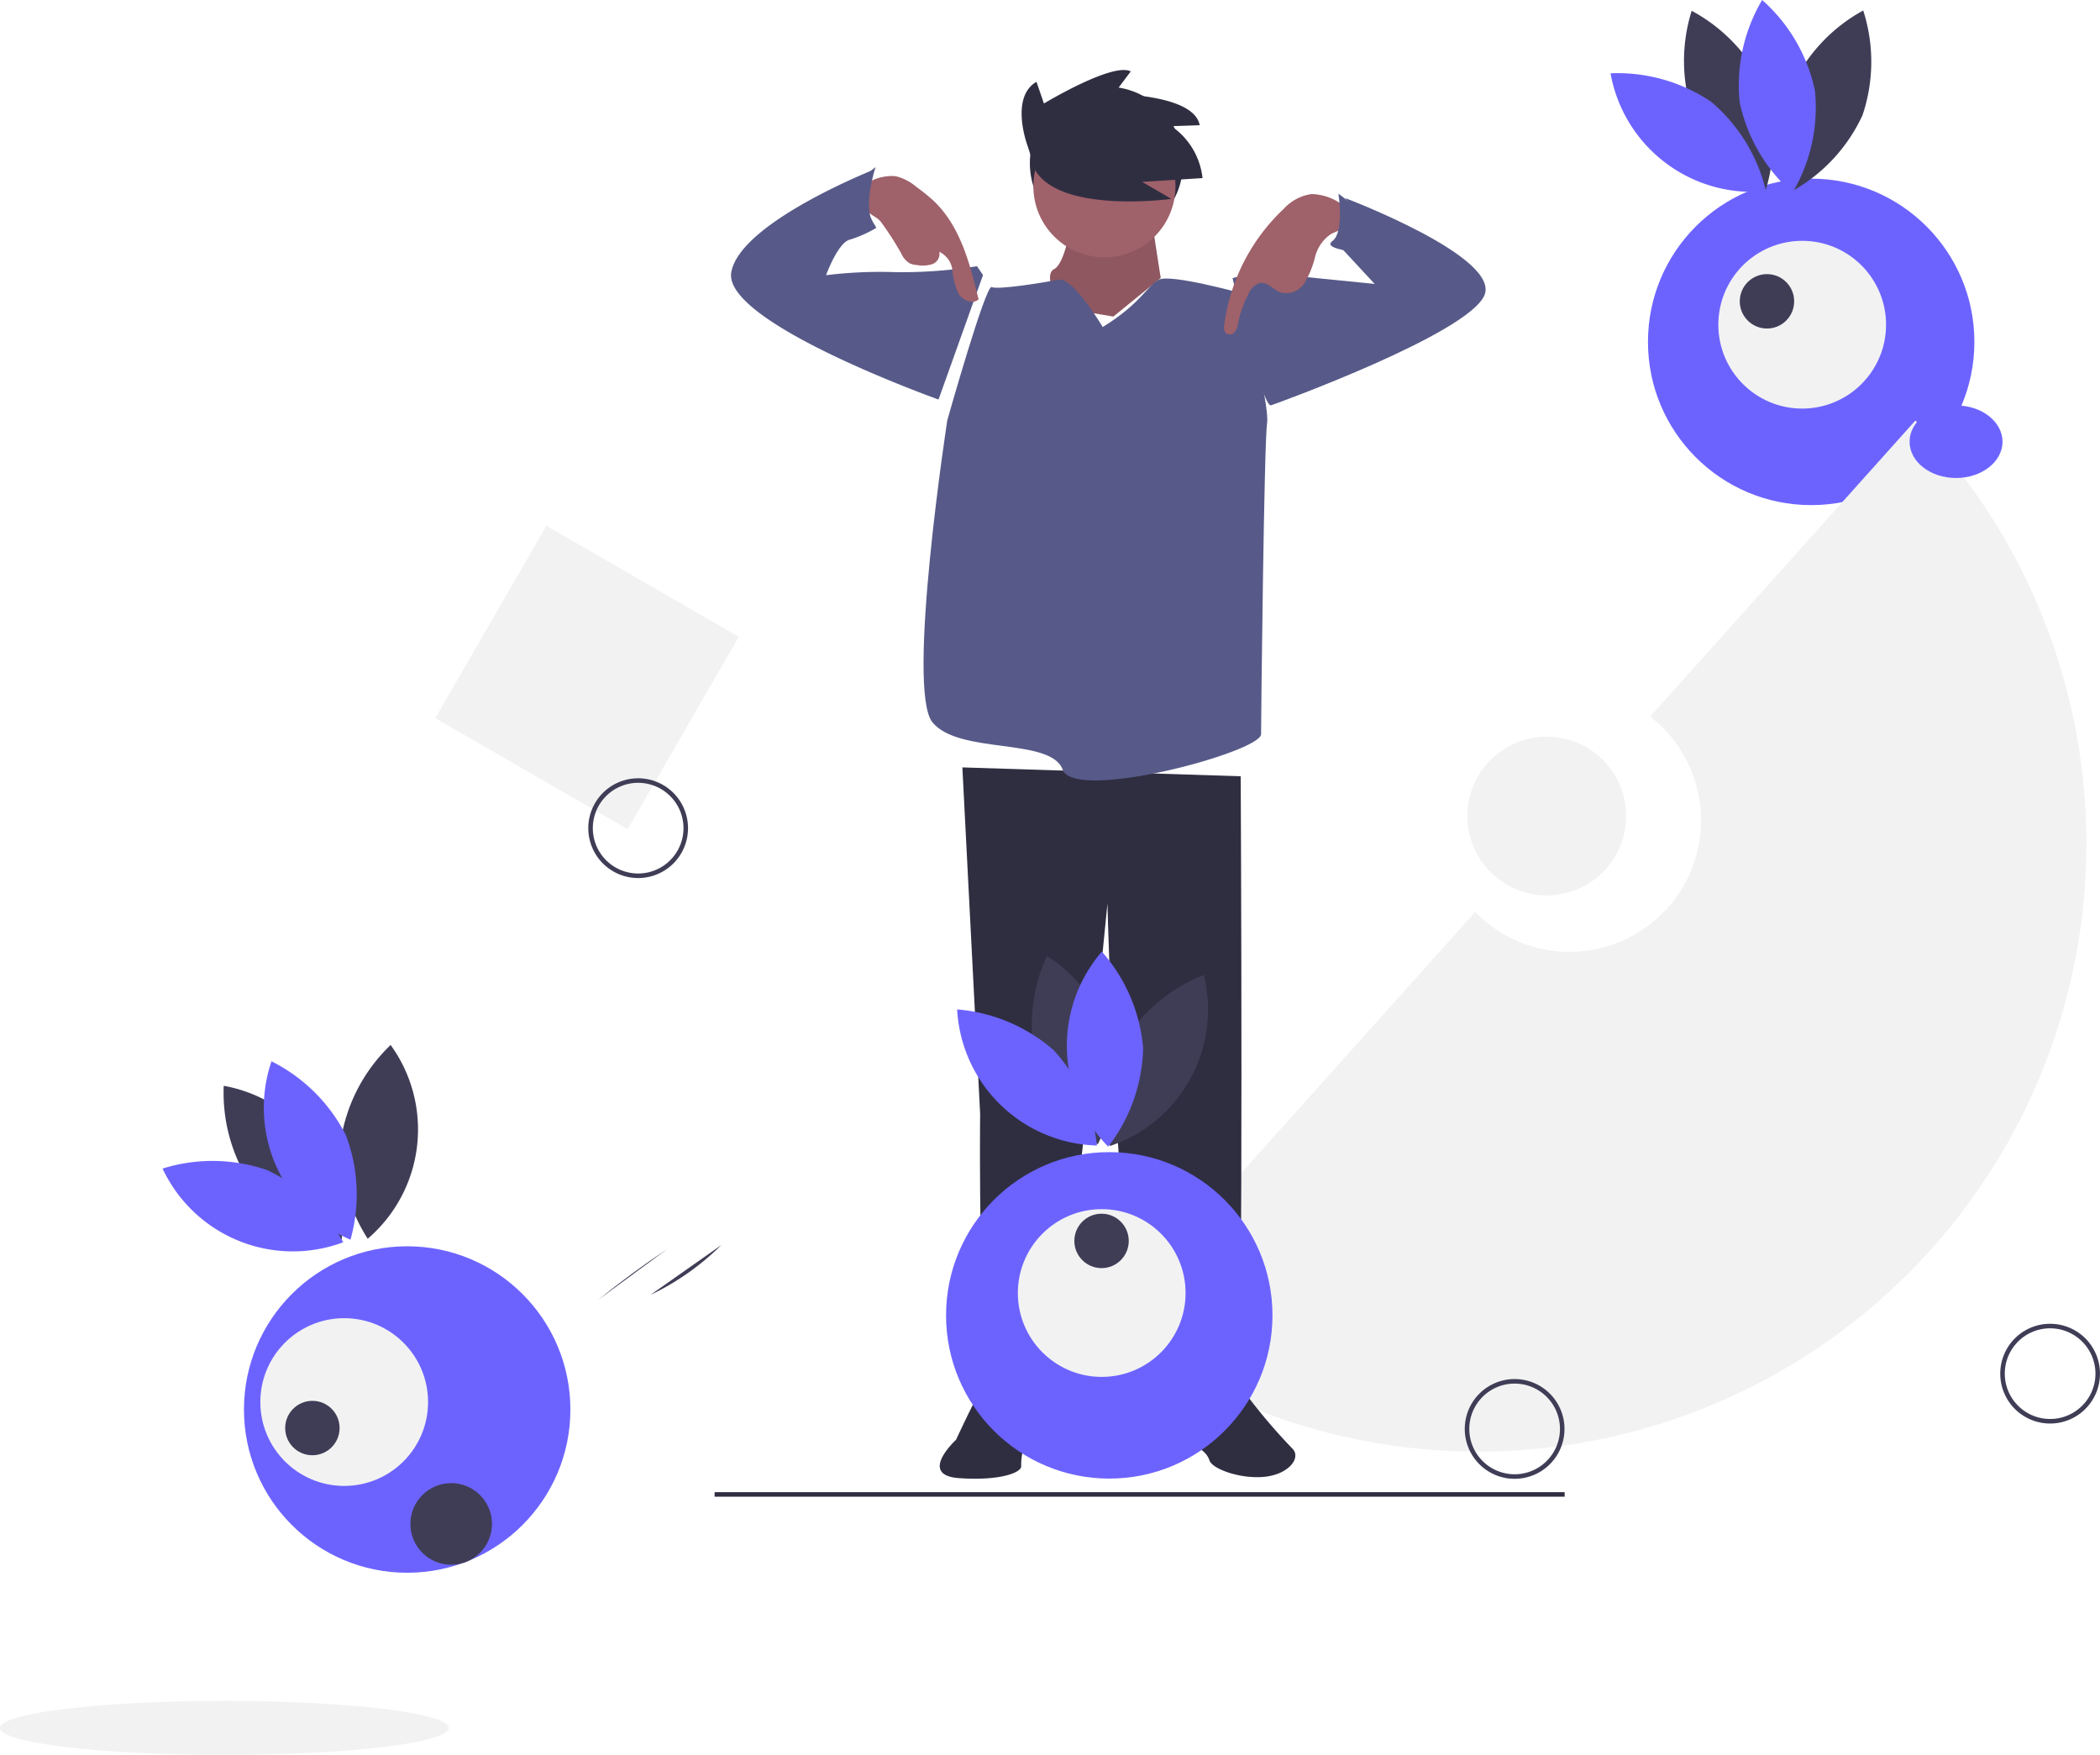 <svg xmlns="http://www.w3.org/2000/svg" width="140.277" height="117.215" viewBox="0 0 140.277 117.215">
    <defs>
        <style>
            .cls-1{fill:#f2f2f2}.cls-2{fill:#6c63ff}.cls-3{fill:#3f3d56}.cls-4{fill:#2f2e41}.cls-5{fill:#9f616a}.cls-6{opacity:.1}.cls-7{fill:#575a88}
        </style>
    </defs>
    <g id="_2_illust" data-name="2_illust" transform="translate(-.001)">
        <path id="사각형_683" d="M0 0h14.839v14.839H0z" class="cls-1" data-name="사각형 683" transform="rotate(30 -47.276 85.664)"/>
        <ellipse id="타원_201" cx="10.902" cy="10.902" class="cls-2" data-name="타원 201" rx="10.902" ry="10.902" transform="translate(110.083 11.932)"/>
        <path id="패스_977" d="M863.525 95.357a11.164 11.164 0 0 0 4.817 5.072 11.164 11.164 0 0 0-.1-6.994 11.164 11.164 0 0 0-4.817-5.072 11.164 11.164 0 0 0 .1 6.994z" class="cls-3" data-name="패스 977" transform="translate(-750.422 -87.641)"/>
        <path id="패스_978" d="M837.8 117.783a11.165 11.165 0 0 1 3.653 5.965 9.612 9.612 0 0 1-10.382-7.875 11.164 11.164 0 0 1 6.729 1.91z" class="cls-2" data-name="패스 978" transform="translate(-723.488 -110.977)"/>
        <path id="패스_979" d="M899.1 93.331a11.165 11.165 0 0 0-.046 6.995 11.164 11.164 0 0 0 4.775-5.111 11.164 11.164 0 0 0 .047-6.995 11.165 11.165 0 0 0-4.776 5.111z" class="cls-3" data-name="패스 979" transform="translate(-779.415 -87.52)"/>
        <path id="패스_980" d="M884.017 89.637a11.165 11.165 0 0 1-1.5 6.831 11.164 11.164 0 0 1-3.524-6.042 11.164 11.164 0 0 1 1.5-6.831 11.165 11.165 0 0 1 3.524 6.042z" class="cls-2" data-name="패스 980" transform="translate(-762.783 -83.595)"/>
        <ellipse id="타원_202" cx="5.602" cy="5.602" class="cls-1" data-name="타원 202" rx="5.602" ry="5.602" transform="translate(114.783 16.085)"/>
        <ellipse id="타원_203" cx="1.817" cy="1.817" class="cls-3" data-name="타원 203" rx="1.817" ry="1.817" transform="translate(116.215 18.308)"/>
        <path id="패스_981" d="M997.831 641.139a3.331 3.331 0 1 1 3.331-3.331 3.331 3.331 0 0 1-3.331 3.331zm0-6.36a3.028 3.028 0 1 0 3.028 3.028 3.028 3.028 0 0 0-3.028-3.027z" class="cls-3" data-name="패스 981" transform="translate(-860.885 -546.062)"/>
        <path id="패스_982" d="M409.831 414.139a3.331 3.331 0 1 1 3.331-3.331 3.331 3.331 0 0 1-3.331 3.331zm0-6.36a3.028 3.028 0 1 0 3.028 3.028 3.028 3.028 0 0 0-3.028-3.027z" class="cls-3" data-name="패스 982" transform="translate(-367.202 -355.495)"/>
        <path id="패스_983" d="M653.995 245.114l-17.712 19.769a8.78 8.78 0 1 1-11.689 13.046l-24.672 27.537a40.62 40.62 0 0 0 54.073-60.353z" class="cls-1" data-name="패스 983" transform="translate(-526.052 -217.024)"/>
        <ellipse id="타원_204" cx="5.3" cy="5.3" class="cls-1" data-name="타원 204" rx="5.3" ry="5.3" transform="translate(98.022 49.202)"/>
        <ellipse id="타원_205" cx="5.115" cy="5.115" class="cls-4" data-name="타원 205" rx="5.115" ry="5.115" transform="translate(68.794 5.783)"/>
        <path id="패스_984" d="M559.942 394.327l1.187 23.139s-.2 16.613.989 16.81 3.362 1.582 3.955.593 3.56-31.445 3.56-31.445.791 31.643 3.164 31.841 5.142-.989 5.538-.791.2-39.554.2-39.554z" class="cls-4" data-name="패스 984" transform="translate(-495.656 -343.073)"/>
        <path id="패스_985" d="M557.414 656.794s-1.384 0-1.78.593-1.78 3.56-1.78 3.56-2.571 2.361.2 2.559 4.153-.383 4.153-.779 0-1.384.593-1.582a2.3 2.3 0 0 0 1.187-1.582c-.002-.396-.595-2.963-2.573-2.769z" class="cls-4" data-name="패스 985" transform="translate(-489.993 -564.783)"/>
        <path id="패스_986" d="M651.519 656.683s-.989 3.955 0 4.153 1.582.593 1.78 1.187 2.175 1.279 3.758 1.082 2.373-1.279 1.78-1.873a38.077 38.077 0 0 1-3.758-4.549c-.198-.593-3.56 0-3.56 0z" class="cls-4" data-name="패스 986" transform="translate(-572.505 -564.48)"/>
        <path id="패스_987" d="M600.094 179.632s-.4 2.966-1.187 3.362.4 2.571.4 2.571l3.56.593 3.164-2.571s-.593-3.758-.593-3.955a48.092 48.092 0 0 0-5.344 0z" class="cls-5" data-name="패스 987" transform="translate(-528.495 -165.016)"/>
        <path id="패스_988" d="M600.094 179.632s-.4 2.966-1.187 3.362.4 2.571.4 2.571l3.56.593 3.164-2.571s-.593-3.758-.593-3.955a48.092 48.092 0 0 0-5.344 0z" class="cls-6" data-name="패스 988" transform="translate(-528.495 -165.016)"/>
        <ellipse id="타원_206" cx="4.746" cy="4.746" class="cls-5" data-name="타원 206" rx="4.746" ry="4.746" transform="translate(69.028 7.694)"/>
        <path id="패스_989" d="M554.908 200.5s-1.978-3.362-2.966-3.164-4.054.692-4.45.494-2.966 8.9-2.966 8.9-2.769 18-.989 20.172 7.911.989 8.7 3.164 13.25-1.187 13.25-2.373.2-19.381.4-20.766-1.78-8.7-1.78-8.7-4.648-1.286-5.439-.89-1.189 1.578-3.76 3.163z" class="cls-7" data-name="패스 989" transform="translate(-481.248 -178.657)"/>
        <path id="패스_990" d="M481.306 165.041l-.4-.593a32.7 32.7 0 0 1-5.34.4 29.452 29.452 0 0 0-4.746.2s.791-2.175 1.582-2.373a8.17 8.17 0 0 0 1.78-.791s-1.978-2.967 0-3.955c0 0-9.1 3.56-9.691 6.922s13.844 8.5 13.844 8.5z" class="cls-7" data-name="패스 990" transform="translate(-415.641 -146.667)"/>
        <path id="패스_991" d="M672.267 176.322l1.582-.4 7.911.791-2.571-2.769s1.582-1.978.593-2.967c0 0 10.482 3.955 9.295 6.526s-13.646 7.12-14.239 7.317-2.571-8.498-2.571-8.498z" class="cls-7" data-name="패스 991" transform="translate(-589.933 -157.75)"/>
        <path id="패스_992" d="M522.055 161.267a3.4 3.4 0 0 1 1.309.7 12.72 12.72 0 0 1 1.116.9c1.8 1.682 2.46 4.219 3.032 6.613-.407.343-1.072.058-1.346-.4a4.783 4.783 0 0 1-.4-1.537 1.543 1.543 0 0 0-.878-1.243.724.724 0 0 1-.473.822 2.109 2.109 0 0 1-1.031.057 1.424 1.424 0 0 1-.468-.106 1.485 1.485 0 0 1-.571-.669 20.563 20.563 0 0 0-1.254-1.962 1.457 1.457 0 0 0-.4-.414c-.633-.387-1.314-.892-1-1.811.268-.761 1.673-1.087 2.364-.95z" class="cls-5" data-name="패스 992" transform="translate(-462.144 -149.48)"/>
        <path id="패스_993" d="M676.663 169.2a3.087 3.087 0 0 0-1.847.985 12.945 12.945 0 0 0-3.975 7.755.623.623 0 0 0 .119.564.439.439 0 0 0 .594-.116 1.446 1.446 0 0 0 .225-.631 7.048 7.048 0 0 1 .7-1.926 1.172 1.172 0 0 1 .747-.691c.518-.082.905.467 1.4.641a1.475 1.475 0 0 0 1.593-.669 6.443 6.443 0 0 0 .689-1.716 2.614 2.614 0 0 1 1.019-1.5c.568-.333 1.877-.565 1.322-1.5a3.558 3.558 0 0 0-2.586-1.196z" class="cls-5" data-name="패스 993" transform="translate(-589.06 -156.238)"/>
        <path id="패스_994" d="M586.308 119.615s-1.261-3.279.568-4.351l.5 1.45s4.6-2.775 5.8-2.144l-1.135 1.514s5.36 0 5.739 2.081l-1.892.063a4.821 4.821 0 0 1 2.081 3.469l-4.036.252 1.955 1.135s-7.315 1.009-9.081-1.892z" class="cls-4" data-name="패스 994" transform="translate(-517.641 -109.801)"/>
        <path id="패스_995" d="M503.918 159.641l2.967-2.373s-.989 2.967 0 3.955l-3.758.791z" class="cls-7" data-name="패스 995" transform="translate(-448.398 -146.112)"/>
        <path id="패스_996" d="M719.543 171l-2.571-1.978s.4 2.571-.4 3.164 2.176.791 2.176.791z" class="cls-7" data-name="패스 996" transform="translate(-627.565 -156.088)"/>
        <ellipse id="타원_207" cx="10.902" cy="10.902" class="cls-2" data-name="타원 207" rx="10.902" ry="10.902" transform="translate(16.298 83.239)"/>
        <path id="패스_997" d="M262.059 541.231a11.164 11.164 0 0 0 5.964 3.655 9.612 9.612 0 0 0-7.872-10.384 11.164 11.164 0 0 0 1.908 6.729z" class="cls-3" data-name="패스 997" transform="translate(-245.205 -461.981)"/>
        <path id="패스_998" d="M240.215 567.408a11.164 11.164 0 0 1 5.07 4.818 9.612 9.612 0 0 1-12.064-4.924 11.164 11.164 0 0 1 6.994.106z" class="cls-2" data-name="패스 998" transform="translate(-222.361 -489.254)"/>
        <path id="패스_999" d="M303.465 523.058a11.164 11.164 0 0 0 1.763 6.769 9.612 9.612 0 0 0 1.53-12.941 11.165 11.165 0 0 0-3.293 6.172z" class="cls-3" data-name="패스 999" transform="translate(-280.663 -447.092)"/>
        <path id="패스_1000" d="M283.84 528.859a11.165 11.165 0 0 1 .312 6.988 9.612 9.612 0 0 1-5.277-11.914 11.164 11.164 0 0 1 4.965 4.926z" class="cls-2" data-name="패스 1000" transform="translate(-260.739 -453.048)"/>
        <ellipse id="타원_208" cx="5.602" cy="5.602" class="cls-1" data-name="타원 208" rx="5.602" ry="5.602" transform="translate(17.391 88.04)"/>
        <ellipse id="타원_209" cx="1.817" cy="1.817" class="cls-3" data-name="타원 209" rx="1.817" ry="1.817" transform="translate(19.051 93.561)"/>
        <ellipse id="타원_210" cx="10.902" cy="10.902" class="cls-2" data-name="타원 210" rx="10.902" ry="10.902" transform="translate(63.196 76.95)"/>
        <path id="패스_1001" d="M591.474 487.017a11.165 11.165 0 0 0 4.158 5.625 9.612 9.612 0 0 0-3.4-12.579 11.163 11.163 0 0 0-.758 6.954z" class="cls-3" data-name="패스 1001" transform="translate(-522.302 -416.214)"/>
        <path id="패스_1002" d="M566.069 505.809a11.165 11.165 0 0 1 2.893 6.368 9.612 9.612 0 0 1-9.337-9.089 11.165 11.165 0 0 1 6.444 2.721z" class="cls-2" data-name="패스 1002" transform="translate(-495.688 -435.669)"/>
        <path id="패스_1003" d="M623.578 492.709a11.164 11.164 0 0 0-.9 6.936 9.612 9.612 0 0 0 6.271-11.422 11.164 11.164 0 0 0-5.371 4.486z" class="cls-3" data-name="패스 1003" transform="translate(-548.534 -423.105)"/>
        <path id="패스_1004" d="M611.209 484.594a11.165 11.165 0 0 1-2.332 6.595 9.612 9.612 0 0 1-.424-13.024 11.163 11.163 0 0 1 2.756 6.429z" class="cls-2" data-name="패스 1004" transform="translate(-534.849 -414.605)"/>
        <ellipse id="타원_211" cx="5.602" cy="5.602" class="cls-1" data-name="타원 211" rx="5.602" ry="5.602" transform="translate(67.992 80.758)"/>
        <ellipse id="타원_212" cx="1.817" cy="1.817" class="cls-3" data-name="타원 212" rx="1.817" ry="1.817" transform="translate(71.766 81.063)"/>
        <path id="사각형_684" d="M0 0h56.781v.303H0z" class="cls-4" data-name="사각형 684" transform="translate(47.736 99.661)"/>
        <ellipse id="타원_213" cx="3.104" cy="2.423" class="cls-2" data-name="타원 213" rx="3.104" ry="2.423" transform="translate(127.558 27.079)"/>
        <path id="패스_1005" d="M408.639 584.227l4.965-3.976" class="cls-3" data-name="패스 1005" transform="translate(-369.027 -500.652)"/>
        <path id="패스_1006" d="M410.737 607.529q2.251-1.819 4.66-3.429" class="cls-3" data-name="패스 1006" transform="translate(-370.794 -520.702)"/>
        <path id="패스_1007" d="M432.607 605.973a17.21 17.21 0 0 0 4.732-3.326" class="cls-3" data-name="패스 1007" transform="translate(-389.158 -519.487)"/>
        <ellipse id="타원_214" cx="2.726" cy="2.726" class="cls-3" data-name="타원 214" rx="2.726" ry="2.726" transform="translate(27.414 99.056)"/>
        <ellipse id="타원_215" cx="14.99" cy="1.806" class="cls-1" data-name="타원 215" rx="14.99" ry="1.806" transform="translate(0 113.603)"/>
        <path id="패스_1008" d="M774.831 664.139a3.331 3.331 0 1 1 3.331-3.331 3.331 3.331 0 0 1-3.331 3.331zm0-6.36a3.028 3.028 0 1 0 3.028 3.028 3.028 3.028 0 0 0-3.028-3.027z" class="cls-3" data-name="패스 1008" transform="translate(-673.655 -565.37)"/>
    </g>
</svg>
